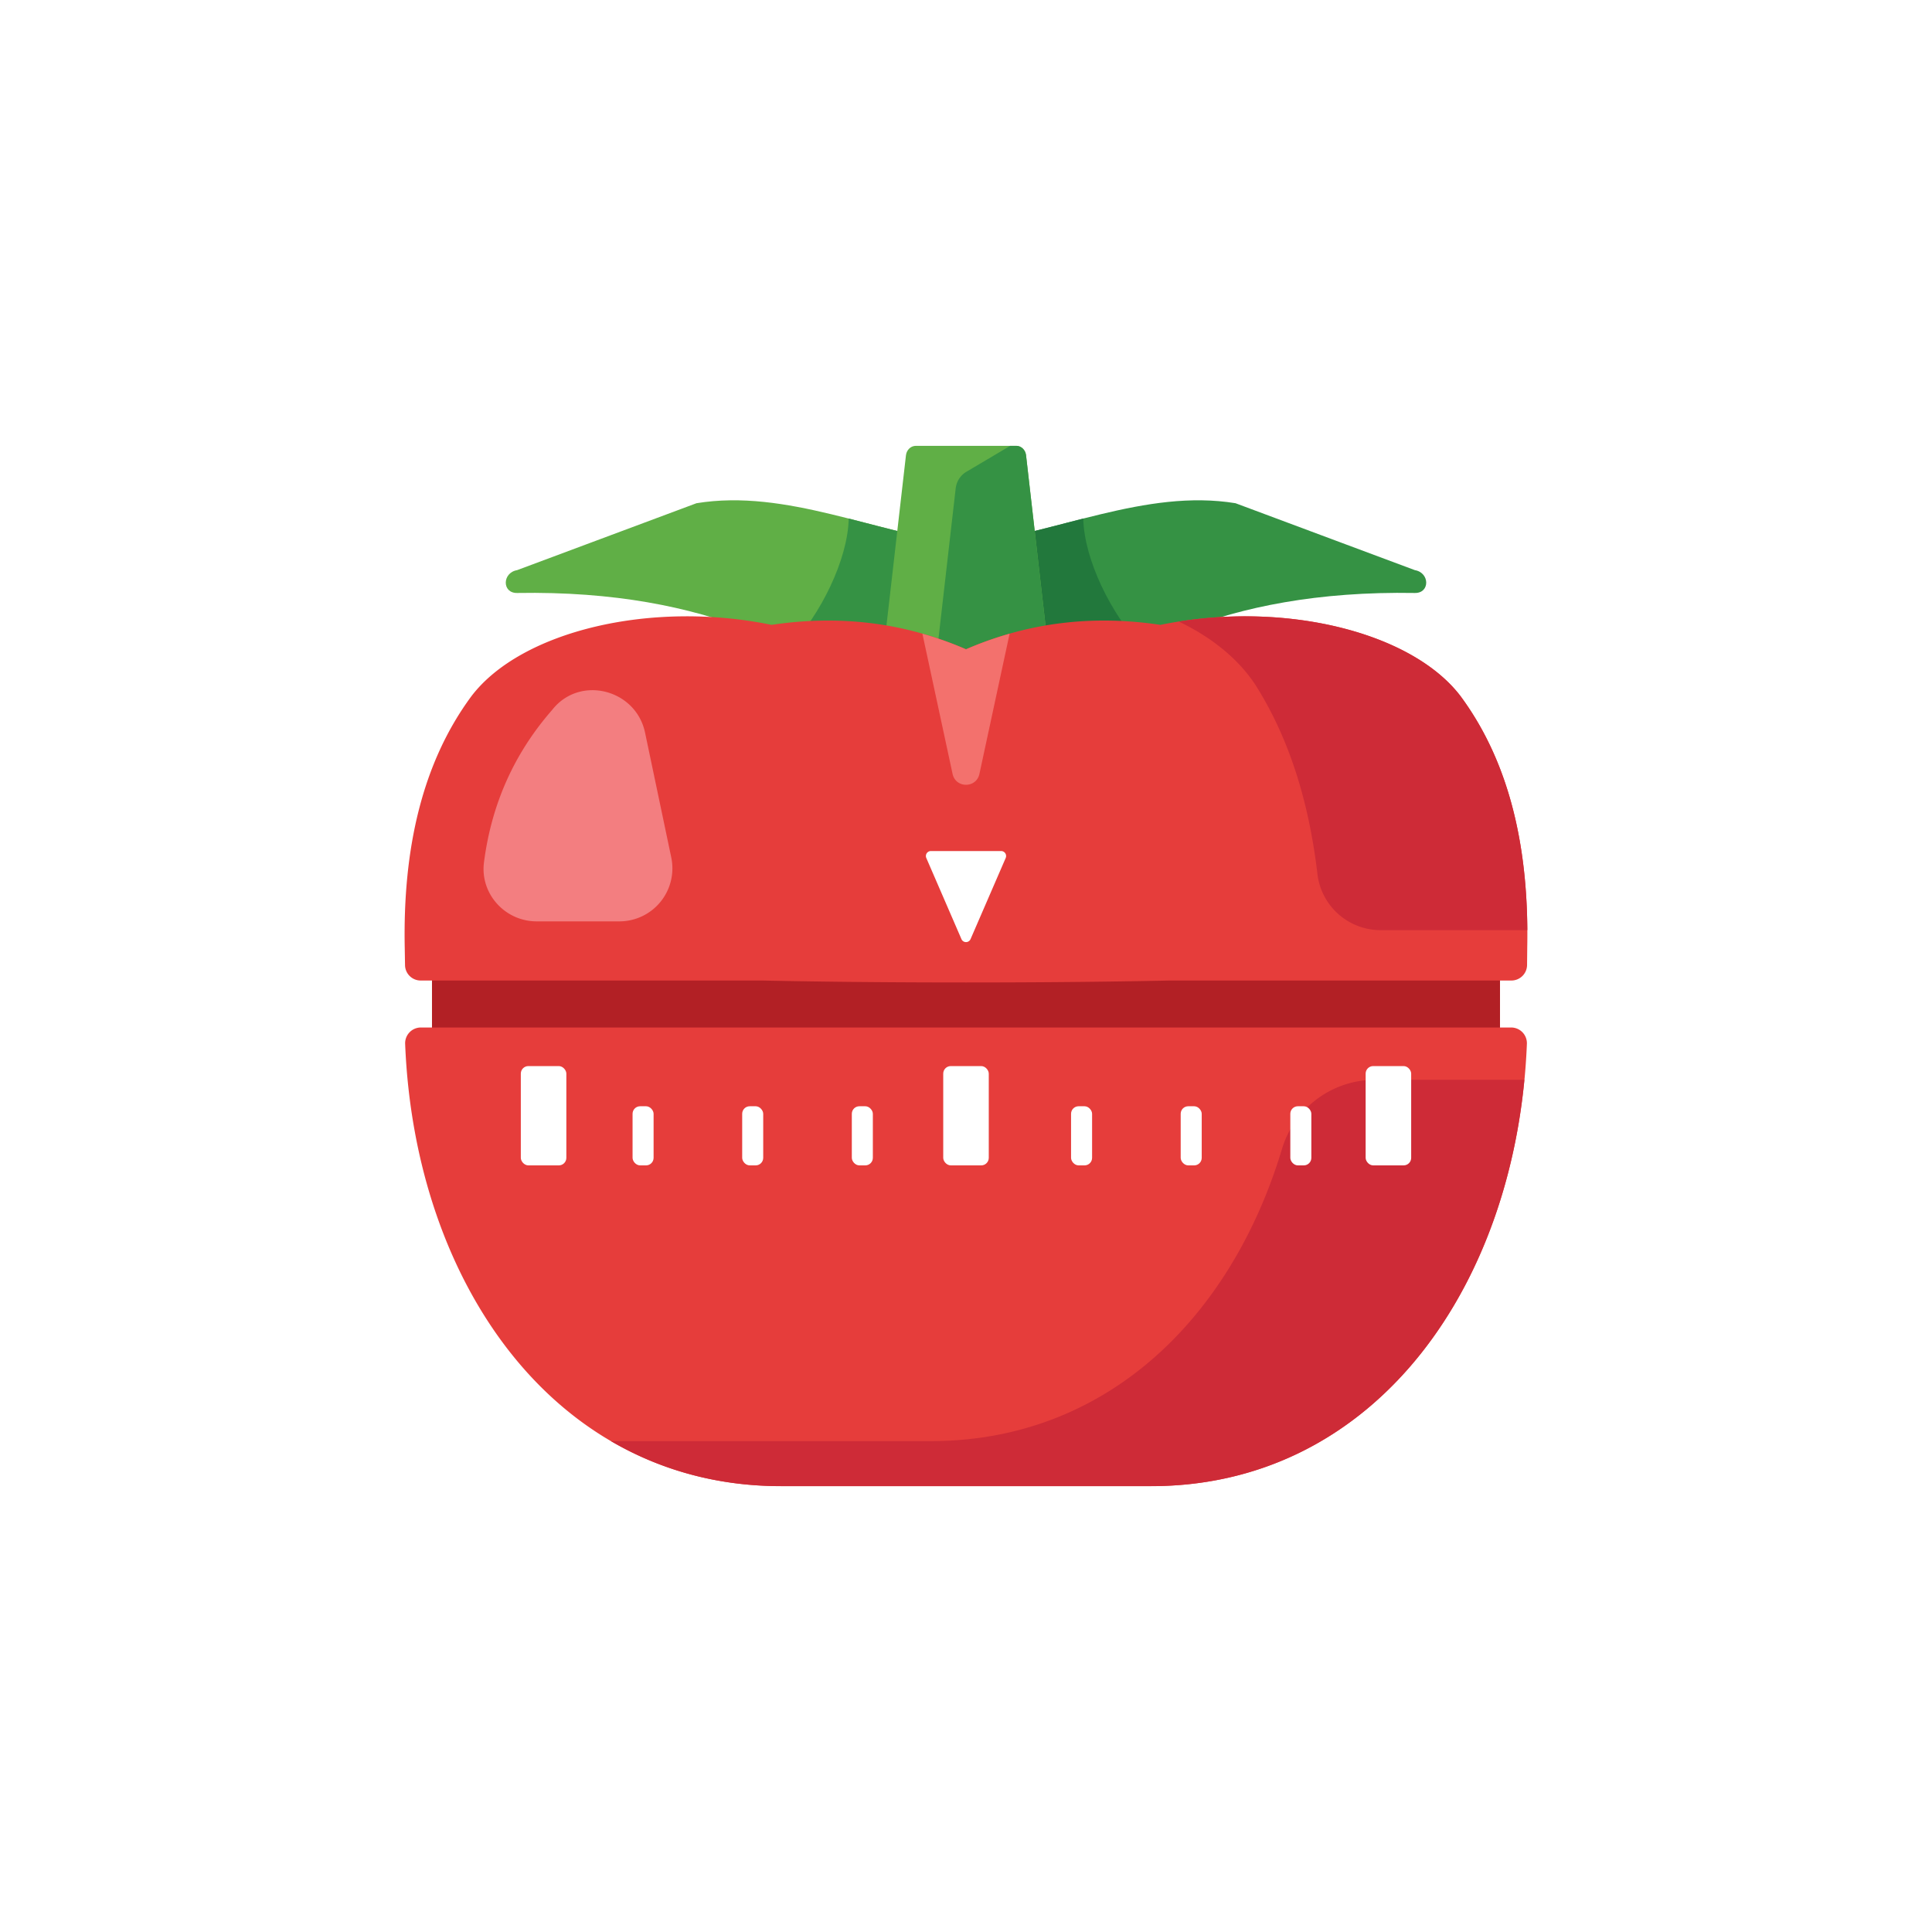 <svg id="_ÎÓÈ_1" data-name="—ÎÓÈ_1" xmlns="http://www.w3.org/2000/svg" viewBox="0 0 2000 2000"><defs><style>.cls-1{fill:#fff;}.cls-2{fill:#b22025;}.cls-3{fill:#60af46;}.cls-4{fill:#359244;}.cls-5{fill:#22783c;}.cls-6{fill:#e63d3b;}.cls-7{fill:#f3716d;}.cls-8{fill:#f37e80;}.cls-9{fill:#ce2b37;}</style></defs><rect class="cls-1" width="2000" height="2000"/><rect class="cls-2" x="447.19" y="1006.55" width="1105.61" height="65.85"/><path class="cls-3" d="M721,520.93,535.35,590.2c-15.59,2.67-15.8,23.93,0,23.65C736.69,610.33,847.58,679,917,737.7h83V563.53C906.49,552.23,814,505.71,721,520.93Z"/><path class="cls-4" d="M816.79,670.8C858,691.53,890.52,715.34,917,737.7h83V563.53c-40.61-4.91-81-16.46-121.4-26.71C877.57,579.8,849.34,636.46,816.79,670.8Z"/><path class="cls-4" d="M1464.65,590.2,1279,520.93c-93-15.22-185.47,31.3-279,42.6V737.7h83c69.39-58.67,180.28-127.37,381.61-123.85C1480.45,614.13,1480.24,592.87,1464.65,590.2Z"/><path class="cls-5" d="M1000,563.53V737.7h83c26.45-22.36,59-46.17,100.18-66.9-32.55-34.34-60.78-91-61.81-134C1081,547.07,1040.61,558.62,1000,563.53Z"/><path class="cls-3" d="M1051.93,461.53H948.07c-5.2,0-9.58,4.18-10.22,9.75L907.33,737.7h185.34l-30.52-266.42C1061.51,465.71,1057.13,461.53,1051.93,461.53Z"/><path class="cls-4" d="M1051.93,461.53h-6.18l-45.6,27A23,23,0,0,0,989.3,505.8L962.73,737.7h129.94l-30.52-266.42C1061.51,465.71,1057.13,461.53,1051.93,461.53Z"/><path class="cls-6" d="M1201.28,646.86c-69.86-10.5-137-2.62-201.27,25.26-64.23-27.88-131.4-35.76-201.26-25.26C673,621,539,653.66,488,720.7c-50.74,68.69-71.2,157.48-69,261.34,0,0,.14,8.59.28,17a16.21,16.21,0,0,0,16.22,16H789.11c67.44,1.41,138.32,2,210.9,2s143.46-.6,210.91-2h353.66a16.24,16.24,0,0,0,16.23-16l.2-19c1.91-103-18.59-191.07-69-259.31C1461,653.66,1327.07,621,1201.28,646.86Z"/><path class="cls-7" d="M954.86,656,986.1,801.15c3.22,15,24.58,15,27.8,0L1045.14,656A363.8,363.8,0,0,0,1000,672.12,363.57,363.57,0,0,0,954.86,656Z"/><path class="cls-8" d="M667.76,758.42c-9.43-44.82-67.19-59.74-95.78-24l-.58.72C531.74,780.55,508.66,833.26,501,892.8c-4.15,32.45,21.83,61,54.55,61h85.64a54.88,54.88,0,0,0,53.7-66.18Z"/><path class="cls-9" d="M1220.34,643.44c34,16.33,61.77,38.69,79.51,65.93,34.63,54.75,55.12,120.47,63.93,195.24a65.83,65.83,0,0,0,65.29,58.27h152c-.58-95.63-21.49-177.76-69.08-242.18C1463.58,657,1340.36,624.41,1220.34,643.44Z"/><path class="cls-6" d="M1564.37,1063.66H435.63a16.3,16.3,0,0,0-16.22,17c9.9,247.82,155.65,457.77,389.11,457.77h383c233.46,0,379.21-210,389.11-457.77A16.3,16.3,0,0,0,1564.37,1063.66Z"/><path class="cls-9" d="M1327,1189.76c-52.41,174.06-181.14,302.07-363.41,302.07H632.46c50.94,29.75,110,46.64,176.06,46.64h383c221.71,0,364.23-189.37,386.5-420.68H1423.17A100.62,100.62,0,0,0,1327,1189.76Z"/><path class="cls-1" d="M1036.39,881H963.61a5.14,5.14,0,0,0-4.71,7.17l36.39,84a5.13,5.13,0,0,0,9.42,0l36.39-84A5.14,5.14,0,0,0,1036.39,881Z"/><rect class="cls-1" x="654.83" y="1145.19" width="21.77" height="61.21" rx="7.81"/><rect class="cls-1" x="768.31" y="1145.19" width="21.77" height="61.21" rx="7.81"/><rect class="cls-1" x="881.8" y="1145.19" width="21.77" height="61.21" rx="7.81"/><rect class="cls-1" x="1108.76" y="1145.19" width="21.77" height="61.21" rx="7.81"/><rect class="cls-1" x="1222.25" y="1145.19" width="21.77" height="61.21" rx="7.81"/><rect class="cls-1" x="1335.73" y="1145.19" width="21.77" height="61.21" rx="7.81"/><rect class="cls-1" x="539.15" y="1103.6" width="47.14" height="102.8" rx="7.81"/><rect class="cls-1" x="976.43" y="1103.6" width="47.14" height="102.8" rx="7.81"/><rect class="cls-1" x="1413.71" y="1103.6" width="47.14" height="102.8" rx="7.81"/></svg>